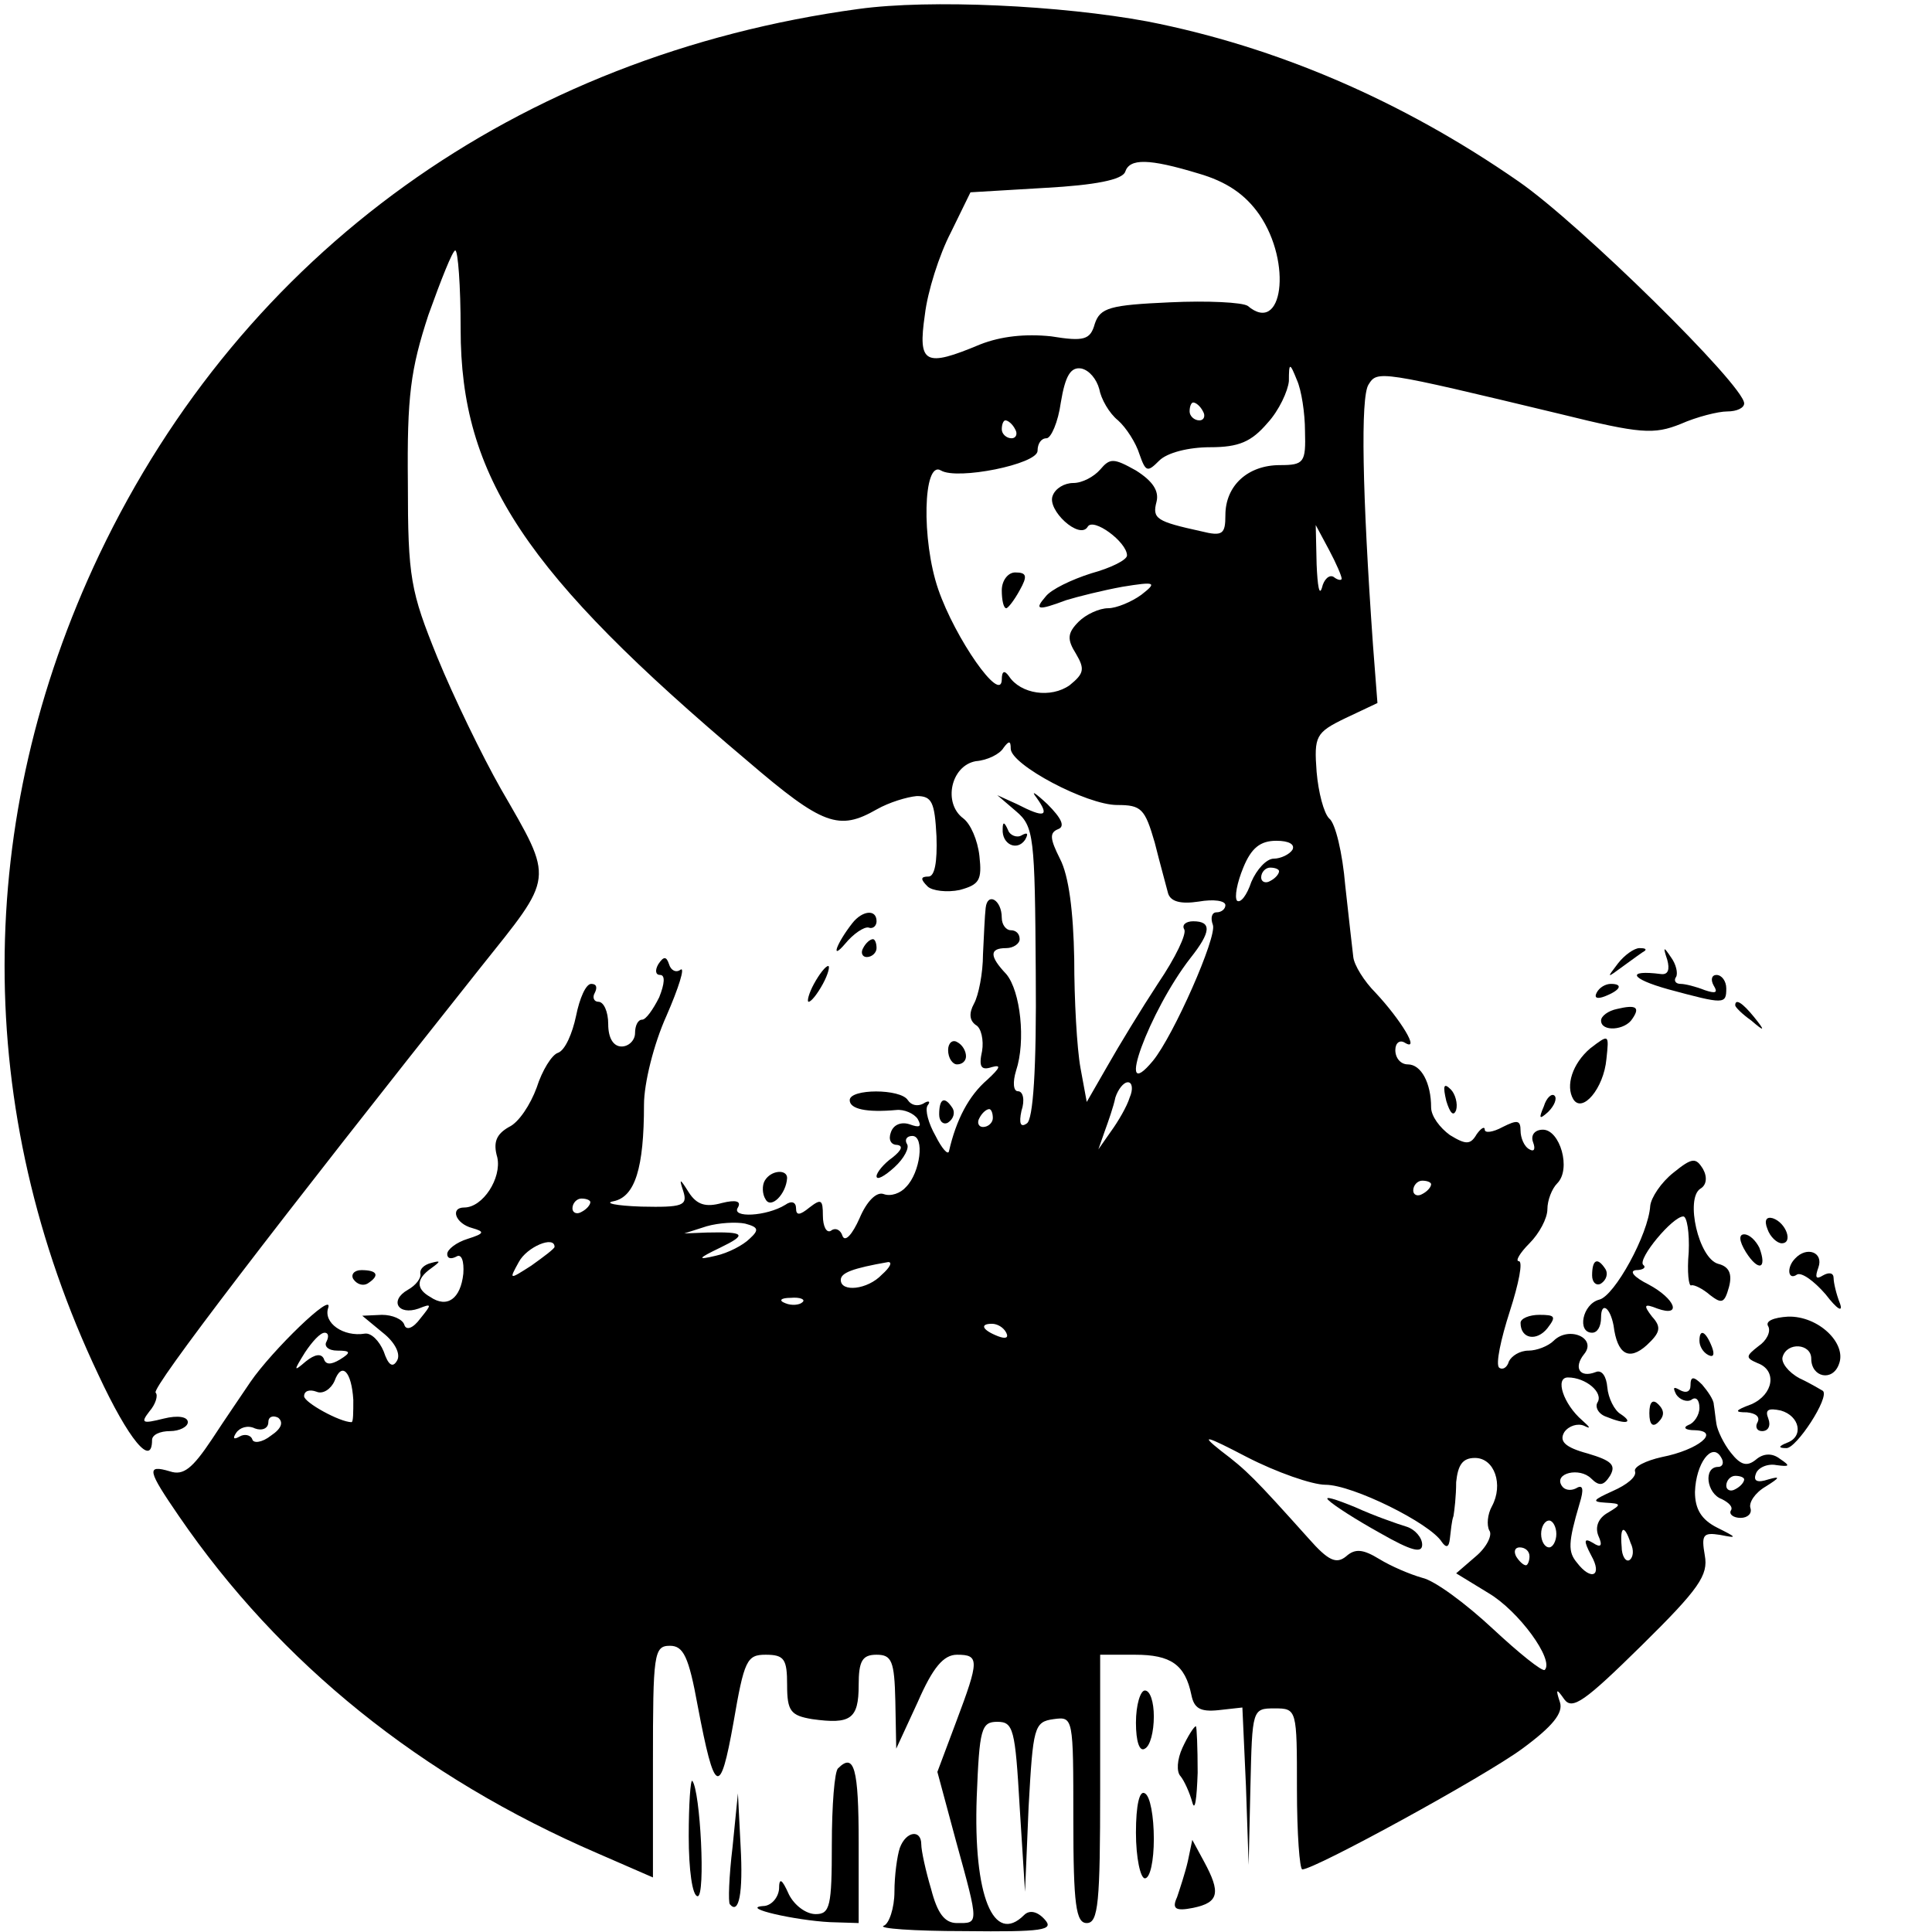 <?xml version="1.0" standalone="no"?>
<!DOCTYPE svg PUBLIC "-//W3C//DTD SVG 20010904//EN"
 "http://www.w3.org/TR/2001/REC-SVG-20010904/DTD/svg10.dtd">
<svg version="1.0" xmlns="http://www.w3.org/2000/svg"
 width="216pt" height="216pt" viewBox="0 0 216 216"
 preserveAspectRatio="xMidYMid meet">
<g transform="translate(0,216) scale(0.1,-0.1)"
fill="#000000" stroke="none">
<path d="M960 2150 c-382 -52 -688 -272 -849 -610 -141 -297 -141 -622 -1
-917 34 -73 60 -104 60 -73 0 6 9 10 20 10 11 0 20 5 20 10 0 6 -11 8 -27 4
-24 -6 -26 -5 -16 8 7 8 10 18 7 21 -5 5 135 188 363 475 83 104 83 96 23 200
-21 37 -53 103 -71 147 -30 74 -33 89 -33 195 -1 97 3 127 23 188 14 39 27 72
30 72 3 0 6 -39 6 -88 0 -165 72 -273 321 -483 84 -72 102 -78 144 -54 14 8
34 14 45 15 17 0 20 -7 22 -45 1 -29 -2 -45 -9 -45 -9 0 -9 -3 -1 -11 5 -5 22
-7 36 -4 22 6 25 11 22 38 -2 18 -10 36 -18 42 -23 17 -14 59 14 64 13 1 27 8
31 15 6 8 8 8 8 -1 0 -18 85 -63 119 -63 27 0 31 -4 42 -42 6 -24 13 -49 15
-57 3 -9 14 -12 34 -9 17 3 30 1 30 -4 0 -4 -4 -8 -10 -8 -5 0 -7 -6 -4 -14 5
-13 -44 -124 -67 -152 -44 -53 -4 56 42 115 23 29 24 41 3 41 -8 0 -13 -4 -10
-9 3 -5 -10 -32 -29 -60 -19 -29 -44 -70 -57 -93 l-23 -40 -7 38 c-4 22 -7 76
-7 122 -1 53 -6 93 -16 112 -11 22 -12 29 -2 33 8 3 4 12 -12 28 -14 13 -19
16 -12 7 15 -21 9 -23 -22 -7 l-22 10 21 -18 c20 -17 21 -28 22 -180 1 -109
-3 -165 -10 -169 -7 -5 -9 0 -6 14 4 12 2 22 -4 22 -5 0 -6 10 -2 23 11 33 5
89 -11 108 -19 20 -19 29 0 29 8 0 15 5 15 10 0 6 -4 10 -10 10 -5 0 -10 6
-10 14 0 20 -16 29 -18 11 -1 -8 -2 -32 -3 -52 0 -21 -5 -46 -10 -55 -6 -11
-5 -19 2 -24 6 -3 9 -17 7 -29 -4 -18 -1 -22 11 -18 11 3 9 -1 -5 -14 -21 -18
-35 -45 -43 -80 -1 -5 -8 3 -15 17 -8 14 -12 29 -9 34 4 5 1 6 -5 2 -6 -3 -13
-2 -17 4 -8 13 -65 13 -65 0 0 -10 19 -14 52 -11 9 1 20 -4 24 -10 5 -9 2 -10
-9 -6 -9 3 -18 0 -21 -9 -3 -8 0 -14 7 -14 7 -1 5 -6 -5 -14 -10 -7 -18 -17
-18 -21 0 -5 9 0 20 10 11 10 17 22 14 26 -3 5 0 9 6 9 14 0 9 -41 -7 -57 -6
-7 -17 -11 -25 -8 -8 3 -19 -8 -27 -27 -8 -18 -16 -27 -19 -20 -2 7 -8 10 -13
6 -5 -3 -9 5 -9 17 0 18 -2 19 -15 9 -11 -9 -15 -9 -15 -1 0 7 -5 9 -12 4 -21
-13 -61 -15 -53 -3 4 7 -2 9 -18 5 -18 -5 -28 -2 -37 12 -10 16 -11 16 -6 1 5
-16 -1 -18 -47 -17 -29 1 -42 4 -31 6 24 5 34 37 34 108 0 24 11 68 25 99 14
32 21 55 16 52 -5 -4 -11 -1 -13 6 -3 9 -6 9 -12 0 -4 -7 -3 -12 2 -12 6 0 5
-10 -1 -25 -7 -14 -15 -25 -19 -25 -5 0 -8 -7 -8 -15 0 -8 -7 -15 -15 -15 -9
0 -15 9 -15 25 0 14 -5 25 -11 25 -5 0 -7 5 -4 10 3 6 2 10 -4 10 -6 0 -13
-16 -17 -36 -4 -19 -12 -38 -20 -41 -7 -2 -18 -20 -24 -39 -7 -19 -20 -39 -31
-44 -14 -8 -18 -17 -13 -34 5 -23 -16 -56 -37 -56 -16 0 -10 -18 9 -23 14 -4
14 -6 -5 -12 -13 -4 -23 -12 -23 -17 0 -5 4 -6 10 -3 6 4 9 -5 8 -19 -3 -28
-18 -39 -37 -26 -16 9 -16 20 1 32 11 8 11 9 0 6 -8 -2 -13 -7 -12 -12 1 -5
-5 -13 -14 -18 -21 -12 -11 -29 12 -21 15 6 15 5 2 -11 -8 -11 -16 -14 -18 -7
-2 6 -13 11 -25 11 l-22 -1 23 -19 c14 -11 20 -24 16 -31 -5 -9 -10 -5 -15 10
-5 12 -14 21 -21 20 -24 -4 -47 12 -41 29 6 19 -63 -48 -87 -83 -8 -12 -28
-41 -43 -64 -22 -33 -32 -41 -47 -36 -27 8 -25 1 10 -50 113 -165 271 -292
468 -377 l62 -27 0 129 c0 121 1 130 19 130 15 0 21 -12 31 -67 19 -100 25
-103 40 -19 12 70 15 76 36 76 21 0 24 -5 24 -34 0 -29 4 -34 28 -38 43 -6 52
0 52 38 0 27 4 34 20 34 17 0 20 -7 21 -52 l1 -53 24 52 c17 39 29 53 44 53
25 0 25 -6 -1 -75 l-21 -56 21 -78 c26 -94 25 -91 1 -91 -14 0 -22 11 -29 38
-6 20 -11 43 -11 50 0 17 -17 15 -24 -4 -3 -9 -6 -31 -6 -49 0 -18 -6 -36 -12
-38 -7 -3 33 -6 90 -6 88 -1 101 1 90 13 -8 9 -17 11 -23 5 -34 -34 -57 21
-53 132 3 76 5 84 23 84 18 0 20 -8 25 -95 l6 -95 4 95 c5 89 6 95 28 98 22 3
22 2 22 -112 0 -96 3 -116 15 -116 13 0 15 23 15 150 l0 150 39 0 c40 0 56
-11 63 -45 3 -15 10 -19 30 -17 l27 3 4 -88 3 -88 2 88 c2 86 2 87 27 87 25 0
25 -1 25 -90 0 -50 3 -90 6 -90 14 0 204 104 246 135 34 25 46 40 42 52 -5 15
-4 16 5 3 9 -12 23 -2 86 60 65 64 75 79 71 101 -4 23 -2 26 17 23 20 -4 19
-3 -3 8 -18 9 -25 21 -25 40 1 32 19 56 29 39 4 -6 2 -11 -3 -11 -17 0 -13
-30 4 -36 8 -4 13 -9 10 -13 -2 -4 3 -8 11 -8 8 0 13 5 11 11 -2 6 5 17 17 24
16 10 17 12 3 8 -12 -4 -17 -2 -14 6 2 7 13 12 23 10 15 -2 16 -1 4 7 -9 7
-19 6 -27 -1 -10 -8 -17 -6 -28 8 -8 10 -15 25 -16 32 -1 6 -2 16 -3 22 0 5
-7 15 -13 22 -10 10 -13 9 -13 -1 0 -7 -5 -9 -12 -5 -7 4 -8 3 -4 -5 4 -6 12
-9 17 -6 5 4 9 0 9 -9 0 -8 -6 -17 -12 -19 -7 -3 -4 -6 7 -6 29 -1 4 -22 -37
-30 -18 -4 -32 -11 -30 -16 2 -6 -9 -15 -25 -22 -22 -10 -24 -12 -8 -13 18 -1
18 -2 3 -11 -11 -6 -15 -16 -11 -26 5 -11 3 -14 -6 -8 -10 6 -11 3 -2 -14 13
-23 0 -29 -16 -8 -10 12 -10 22 3 66 5 16 4 22 -4 17 -6 -3 -13 -2 -16 3 -9
14 20 21 33 8 9 -9 14 -8 21 3 7 12 2 17 -25 25 -26 7 -32 14 -26 24 5 7 15
10 22 7 8 -4 7 -2 -2 6 -21 18 -31 48 -16 48 20 0 40 -17 33 -28 -3 -5 1 -13
10 -16 22 -9 31 -7 16 3 -7 4 -14 18 -15 30 -1 12 -6 20 -13 17 -18 -7 -25 5
-13 20 15 18 -17 32 -34 15 -6 -6 -19 -11 -28 -11 -10 0 -19 -6 -22 -12 -2 -7
-7 -10 -11 -7 -4 4 2 32 12 63 10 31 15 56 10 56 -4 0 1 9 12 20 11 11 20 28
20 38 0 10 5 23 11 29 16 16 3 60 -16 60 -9 0 -14 -6 -11 -14 3 -8 1 -11 -4
-8 -6 3 -10 13 -10 21 0 12 -4 12 -20 4 -11 -6 -20 -7 -20 -3 0 4 -4 2 -9 -5
-7 -12 -12 -12 -30 -1 -11 8 -21 21 -21 31 0 27 -11 48 -26 48 -8 0 -14 7 -14
16 0 8 5 12 11 8 17 -10 -5 26 -33 56 -13 13 -24 31 -25 40 -1 8 -5 44 -9 80
-3 36 -11 70 -18 75 -6 6 -12 29 -14 52 -3 40 -1 44 32 60 l36 17 -5 65 c-12
170 -14 277 -5 291 10 16 11 16 215 -33 89 -22 104 -23 134 -11 18 8 42 14 52
14 11 0 19 4 19 9 0 20 -184 201 -252 248 -131 91 -272 151 -415 179 -97 18
-243 25 -323 14z m380 -184 c31 -9 52 -23 68 -46 37 -54 26 -135 -13 -102 -6
4 -45 6 -87 4 -67 -3 -78 -6 -84 -24 -5 -18 -12 -20 -49 -14 -29 3 -56 0 -79
-9 -62 -26 -70 -22 -62 33 3 26 16 67 29 92 l22 45 84 5 c55 3 86 9 89 18 5
15 26 15 82 -2z m-111 -241 c2 -11 11 -27 21 -35 9 -8 20 -25 24 -38 7 -20 9
-20 22 -7 9 9 33 15 57 15 32 0 46 6 64 27 13 14 23 36 24 47 0 21 1 21 9 1 5
-11 9 -37 9 -57 1 -35 -1 -38 -28 -38 -36 0 -61 -23 -61 -56 0 -21 -3 -24 -27
-18 -50 11 -55 14 -50 33 3 12 -4 23 -23 35 -25 14 -29 14 -40 1 -7 -8 -20
-15 -30 -15 -10 0 -20 -6 -23 -14 -7 -16 30 -50 39 -35 6 11 44 -17 44 -32 0
-5 -18 -14 -40 -20 -22 -7 -45 -18 -51 -26 -13 -15 -9 -16 23 -4 13 4 41 11
63 15 37 6 39 5 21 -9 -11 -8 -28 -15 -37 -15 -10 0 -25 -7 -33 -15 -13 -13
-13 -20 -3 -36 10 -17 9 -22 -7 -35 -21 -15 -55 -10 -68 10 -5 7 -8 6 -8 -4
-1 -27 -52 46 -71 101 -19 55 -17 145 3 133 18 -11 108 7 108 22 0 8 4 14 10
14 5 0 13 18 16 40 5 30 11 40 23 38 9 -2 17 -12 20 -23z m116 -25 c3 -5 1
-10 -4 -10 -6 0 -11 5 -11 10 0 6 2 10 4 10 3 0 8 -4 11 -10z m-210 -20 c3 -5
1 -10 -4 -10 -6 0 -11 5 -11 10 0 6 2 10 4 10 3 0 8 -4 11 -10z m365 -167 c0
-2 -4 -2 -9 2 -5 3 -11 -3 -13 -12 -3 -10 -5 2 -6 26 l-1 44 15 -28 c8 -15 14
-29 14 -32z m-55 -303 c-3 -5 -13 -10 -21 -10 -8 0 -19 -12 -25 -26 -5 -15
-12 -24 -16 -21 -3 4 0 20 7 37 9 22 19 30 37 30 14 0 21 -4 18 -10z m-15 -24
c0 -3 -4 -8 -10 -11 -5 -3 -10 -1 -10 4 0 6 5 11 10 11 6 0 10 -2 10 -4z
m-167 -253 c-3 -10 -13 -27 -21 -38 l-14 -20 7 20 c4 11 10 28 12 38 3 9 9 17
14 17 5 0 6 -8 2 -17z m-153 -23 c0 -5 -5 -10 -11 -10 -5 0 -7 5 -4 10 3 6 8
10 11 10 2 0 4 -4 4 -10z m490 -74 c0 -3 -4 -8 -10 -11 -5 -3 -10 -1 -10 4 0
6 5 11 10 11 6 0 10 -2 10 -4z m-940 -20 c0 -3 -4 -8 -10 -11 -5 -3 -10 -1
-10 4 0 6 5 11 10 11 6 0 10 -2 10 -4z m178 -41 c-7 -7 -24 -16 -38 -19 -21
-5 -20 -3 5 9 31 15 28 18 -15 17 l-25 -1 25 8 c14 4 33 5 43 3 15 -4 16 -7 5
-17z m-218 -9 c0 -2 -12 -11 -26 -21 -25 -16 -25 -16 -14 4 9 17 40 30 40 17z
m366 -31 c-16 -17 -46 -20 -46 -6 0 8 13 13 53 20 5 0 2 -6 -7 -14z m-89 -31
c-3 -3 -12 -4 -19 -1 -8 3 -5 6 6 6 11 1 17 -2 13 -5z m228 -34 c3 -6 -1 -7
-9 -4 -18 7 -21 14 -7 14 6 0 13 -4 16 -10z m-760 -10 c-3 -5 2 -10 12 -10 15
0 16 -2 3 -10 -10 -6 -16 -6 -18 1 -3 6 -10 5 -20 -3 -14 -12 -14 -11 -1 10 8
12 17 22 22 22 4 0 5 -4 2 -10z m30 -65 c0 -14 0 -25 -2 -25 -13 0 -53 22 -53
29 0 6 6 8 14 5 7 -3 16 3 20 12 8 22 19 11 21 -21z m-92 -40 c-10 -8 -20 -9
-21 -4 -2 5 -9 6 -14 3 -7 -4 -8 -2 -4 4 4 6 13 9 21 5 8 -3 15 0 15 7 0 6 5
8 11 5 6 -5 4 -12 -8 -20z m1179 -55 c30 0 117 -43 130 -64 5 -7 8 -6 9 4 1 8
2 20 4 25 1 6 3 22 3 38 2 19 7 27 21 27 22 0 32 -30 19 -54 -5 -9 -6 -21 -3
-27 4 -5 -3 -19 -15 -29 l-22 -19 36 -22 c34 -20 74 -75 63 -86 -3 -2 -29 19
-58 46 -30 28 -65 54 -79 57 -14 4 -35 13 -48 21 -18 11 -27 12 -37 3 -11 -9
-20 -5 -42 20 -61 68 -69 76 -98 98 -24 19 -17 17 29 -7 33 -17 73 -31 88 -31z
m468 6 c0 -3 -4 -8 -10 -11 -5 -3 -10 -1 -10 4 0 6 5 11 10 11 6 0 10 -2 10
-4z m-210 -61 c0 -8 -4 -15 -8 -15 -5 0 -9 7 -9 15 0 8 4 15 9 15 4 0 8 -7 8
-15z m83 -10 c4 -8 3 -16 -1 -19 -4 -3 -9 4 -9 15 -2 23 3 25 10 4z m-113 -15
c0 -5 -2 -10 -4 -10 -3 0 -8 5 -11 10 -3 6 -1 10 4 10 6 0 11 -4 11 -10z"/>
<path d="M1120 1500 c0 -11 2 -20 5 -20 2 0 9 9 15 20 9 16 8 20 -5 20 -8 0
-15 -9 -15 -20z"/>
<path d="M1485 483 c6 -6 31 -22 58 -37 35 -20 47 -23 47 -13 0 8 -8 17 -17
20 -10 3 -36 12 -58 22 -22 9 -35 13 -30 8z"/>
<path d="M1121 1233 c-1 -17 16 -25 25 -12 4 7 3 9 -4 5 -5 -3 -13 0 -15 6 -4
9 -6 10 -6 1z"/>
<path d="M953 1128 c-18 -23 -25 -43 -8 -23 9 11 21 19 26 18 5 -2 9 2 9 7 0
14 -16 12 -27 -2z"/>
<path d="M965 1100 c-3 -5 -1 -10 4 -10 6 0 11 5 11 10 0 6 -2 10 -4 10 -3 0
-8 -4 -11 -10z"/>
<path d="M1809 1083 c-13 -17 -13 -17 6 -3 11 8 22 16 24 17 2 2 0 3 -6 3 -6
0 -17 -8 -24 -17z"/>
<path d="M1864 1087 c3 -11 1 -17 -7 -16 -39 5 -35 -5 8 -17 63 -17 65 -17 65
1 0 8 -5 15 -11 15 -5 0 -7 -5 -3 -12 5 -8 2 -9 -10 -5 -10 4 -22 7 -27 7 -6
0 -8 4 -5 8 2 4 0 14 -6 22 -8 12 -9 12 -4 -3z"/>
<path d="M910 1060 c-6 -11 -8 -20 -6 -20 3 0 10 9 16 20 6 11 8 20 6 20 -3 0
-10 -9 -16 -20z"/>
<path d="M1785 1050 c-3 -6 1 -7 9 -4 18 7 21 14 7 14 -6 0 -13 -4 -16 -10z"/>
<path d="M1808 1032 c-10 -2 -18 -8 -18 -13 0 -13 27 -11 35 2 9 13 4 16 -17
11z"/>
<path d="M1940 1036 c0 -2 8 -10 18 -17 15 -13 16 -12 3 4 -13 16 -21 21 -21
13z"/>
<path d="M1060 986 c0 -9 5 -16 10 -16 6 0 10 4 10 9 0 6 -4 13 -10 16 -5 3
-10 -1 -10 -9z"/>
<path d="M1778 988 c-20 -17 -28 -42 -19 -57 10 -16 34 12 37 45 3 28 3 28
-18 12z"/>
<path d="M1617 929 c4 -13 8 -18 11 -10 2 7 -1 18 -6 23 -8 8 -9 4 -5 -13z"/>
<path d="M1726 923 c-6 -14 -5 -15 5 -6 7 7 10 15 7 18 -3 3 -9 -2 -12 -12z"/>
<path d="M1050 914 c0 -8 5 -12 10 -9 6 4 8 11 5 16 -9 14 -15 11 -15 -7z"/>
<path d="M1871 849 c-14 -11 -25 -28 -26 -37 -2 -32 -40 -101 -57 -105 -19 -5
-25 -37 -8 -37 6 0 10 7 10 17 0 18 10 12 14 -9 4 -32 17 -40 37 -22 15 14 17
20 6 32 -10 13 -9 15 6 9 28 -10 20 11 -10 27 -16 8 -22 15 -14 16 8 0 12 3 8
6 -6 7 33 54 45 54 4 0 7 -18 6 -40 -2 -22 0 -39 3 -37 3 1 13 -4 21 -11 13
-10 16 -9 21 9 4 15 0 23 -12 26 -22 6 -37 73 -20 84 7 4 8 13 3 22 -8 13 -12
13 -33 -4z"/>
<path d="M855 840 c-3 -5 -3 -15 1 -21 6 -11 23 6 24 24 0 10 -18 9 -25 -3z"/>
<path d="M1976 786 c3 -9 11 -16 16 -16 13 0 5 23 -10 28 -7 2 -10 -2 -6 -12z"/>
<path d="M1952 760 c14 -22 24 -19 15 5 -4 8 -11 15 -17 15 -6 0 -6 -7 2 -20z"/>
<path d="M2007 753 c-10 -10 -8 -25 2 -18 5 3 19 -7 32 -22 13 -17 20 -21 16
-10 -4 10 -7 23 -7 28 0 6 -5 7 -12 3 -8 -5 -9 -2 -5 9 6 17 -13 24 -26 10z"/>
<path d="M1780 734 c0 -8 5 -12 10 -9 6 4 8 11 5 16 -9 14 -15 11 -15 -7z"/>
<path d="M395 730 c4 -6 11 -8 16 -5 14 9 11 15 -7 15 -8 0 -12 -5 -9 -10z"/>
<path d="M1700 681 c0 -18 18 -21 30 -6 10 13 9 15 -9 15 -11 0 -21 -4 -21 -9z"/>
<path d="M1977 677 c3 -6 -2 -16 -11 -22 -14 -11 -15 -13 -1 -19 22 -8 18 -35
-7 -46 -19 -7 -19 -9 -5 -9 10 -1 15 -5 12 -11 -3 -5 -1 -10 5 -10 7 0 10 6 7
14 -4 10 0 12 14 9 21 -6 26 -29 7 -36 -10 -4 -10 -6 -1 -6 11 -1 49 57 41 64
-2 1 -13 8 -26 14 -13 7 -21 18 -19 24 5 17 32 15 32 -2 0 -21 24 -26 31 -6 9
23 -23 54 -57 53 -16 -1 -26 -5 -22 -11z"/>
<path d="M1900 661 c0 -6 4 -13 10 -16 6 -3 7 1 4 9 -7 18 -14 21 -14 7z"/>
<path d="M1844 580 c0 -13 4 -16 10 -10 7 7 7 13 0 20 -6 6 -10 3 -10 -10z"/>
<path d="M1270 234 c0 -21 4 -33 10 -29 6 3 10 19 10 36 0 16 -4 29 -10 29 -5
0 -10 -16 -10 -36z"/>
<path d="M1322 206 c-6 -13 -7 -27 -2 -32 4 -5 10 -18 13 -29 3 -11 5 4 6 33
0 28 -1 52 -2 52 -2 0 -9 -11 -15 -24z"/>
<path d="M937 183 c-4 -3 -7 -42 -7 -85 0 -69 -2 -78 -18 -78 -11 0 -24 10
-30 22 -8 18 -11 19 -11 6 -1 -10 -9 -19 -18 -19 -26 -2 36 -16 75 -18 l32 -1
0 90 c0 83 -5 101 -23 83z"/>
<path d="M770 107 c0 -37 4 -67 10 -67 9 0 3 118 -6 129 -2 2 -4 -26 -4 -62z"/>
<path d="M1270 111 c0 -28 5 -51 10 -51 6 0 10 20 10 44 0 25 -4 48 -10 51 -6
4 -10 -13 -10 -44z"/>
<path d="M819 95 c-4 -33 -5 -62 -3 -64 10 -12 15 12 12 65 l-3 59 -6 -60z"/>
<path d="M1328 79 c-3 -13 -9 -31 -12 -40 -6 -13 -2 -16 18 -12 29 6 31 17 12
52 l-13 24 -5 -24z"/>
</g>
</svg>
